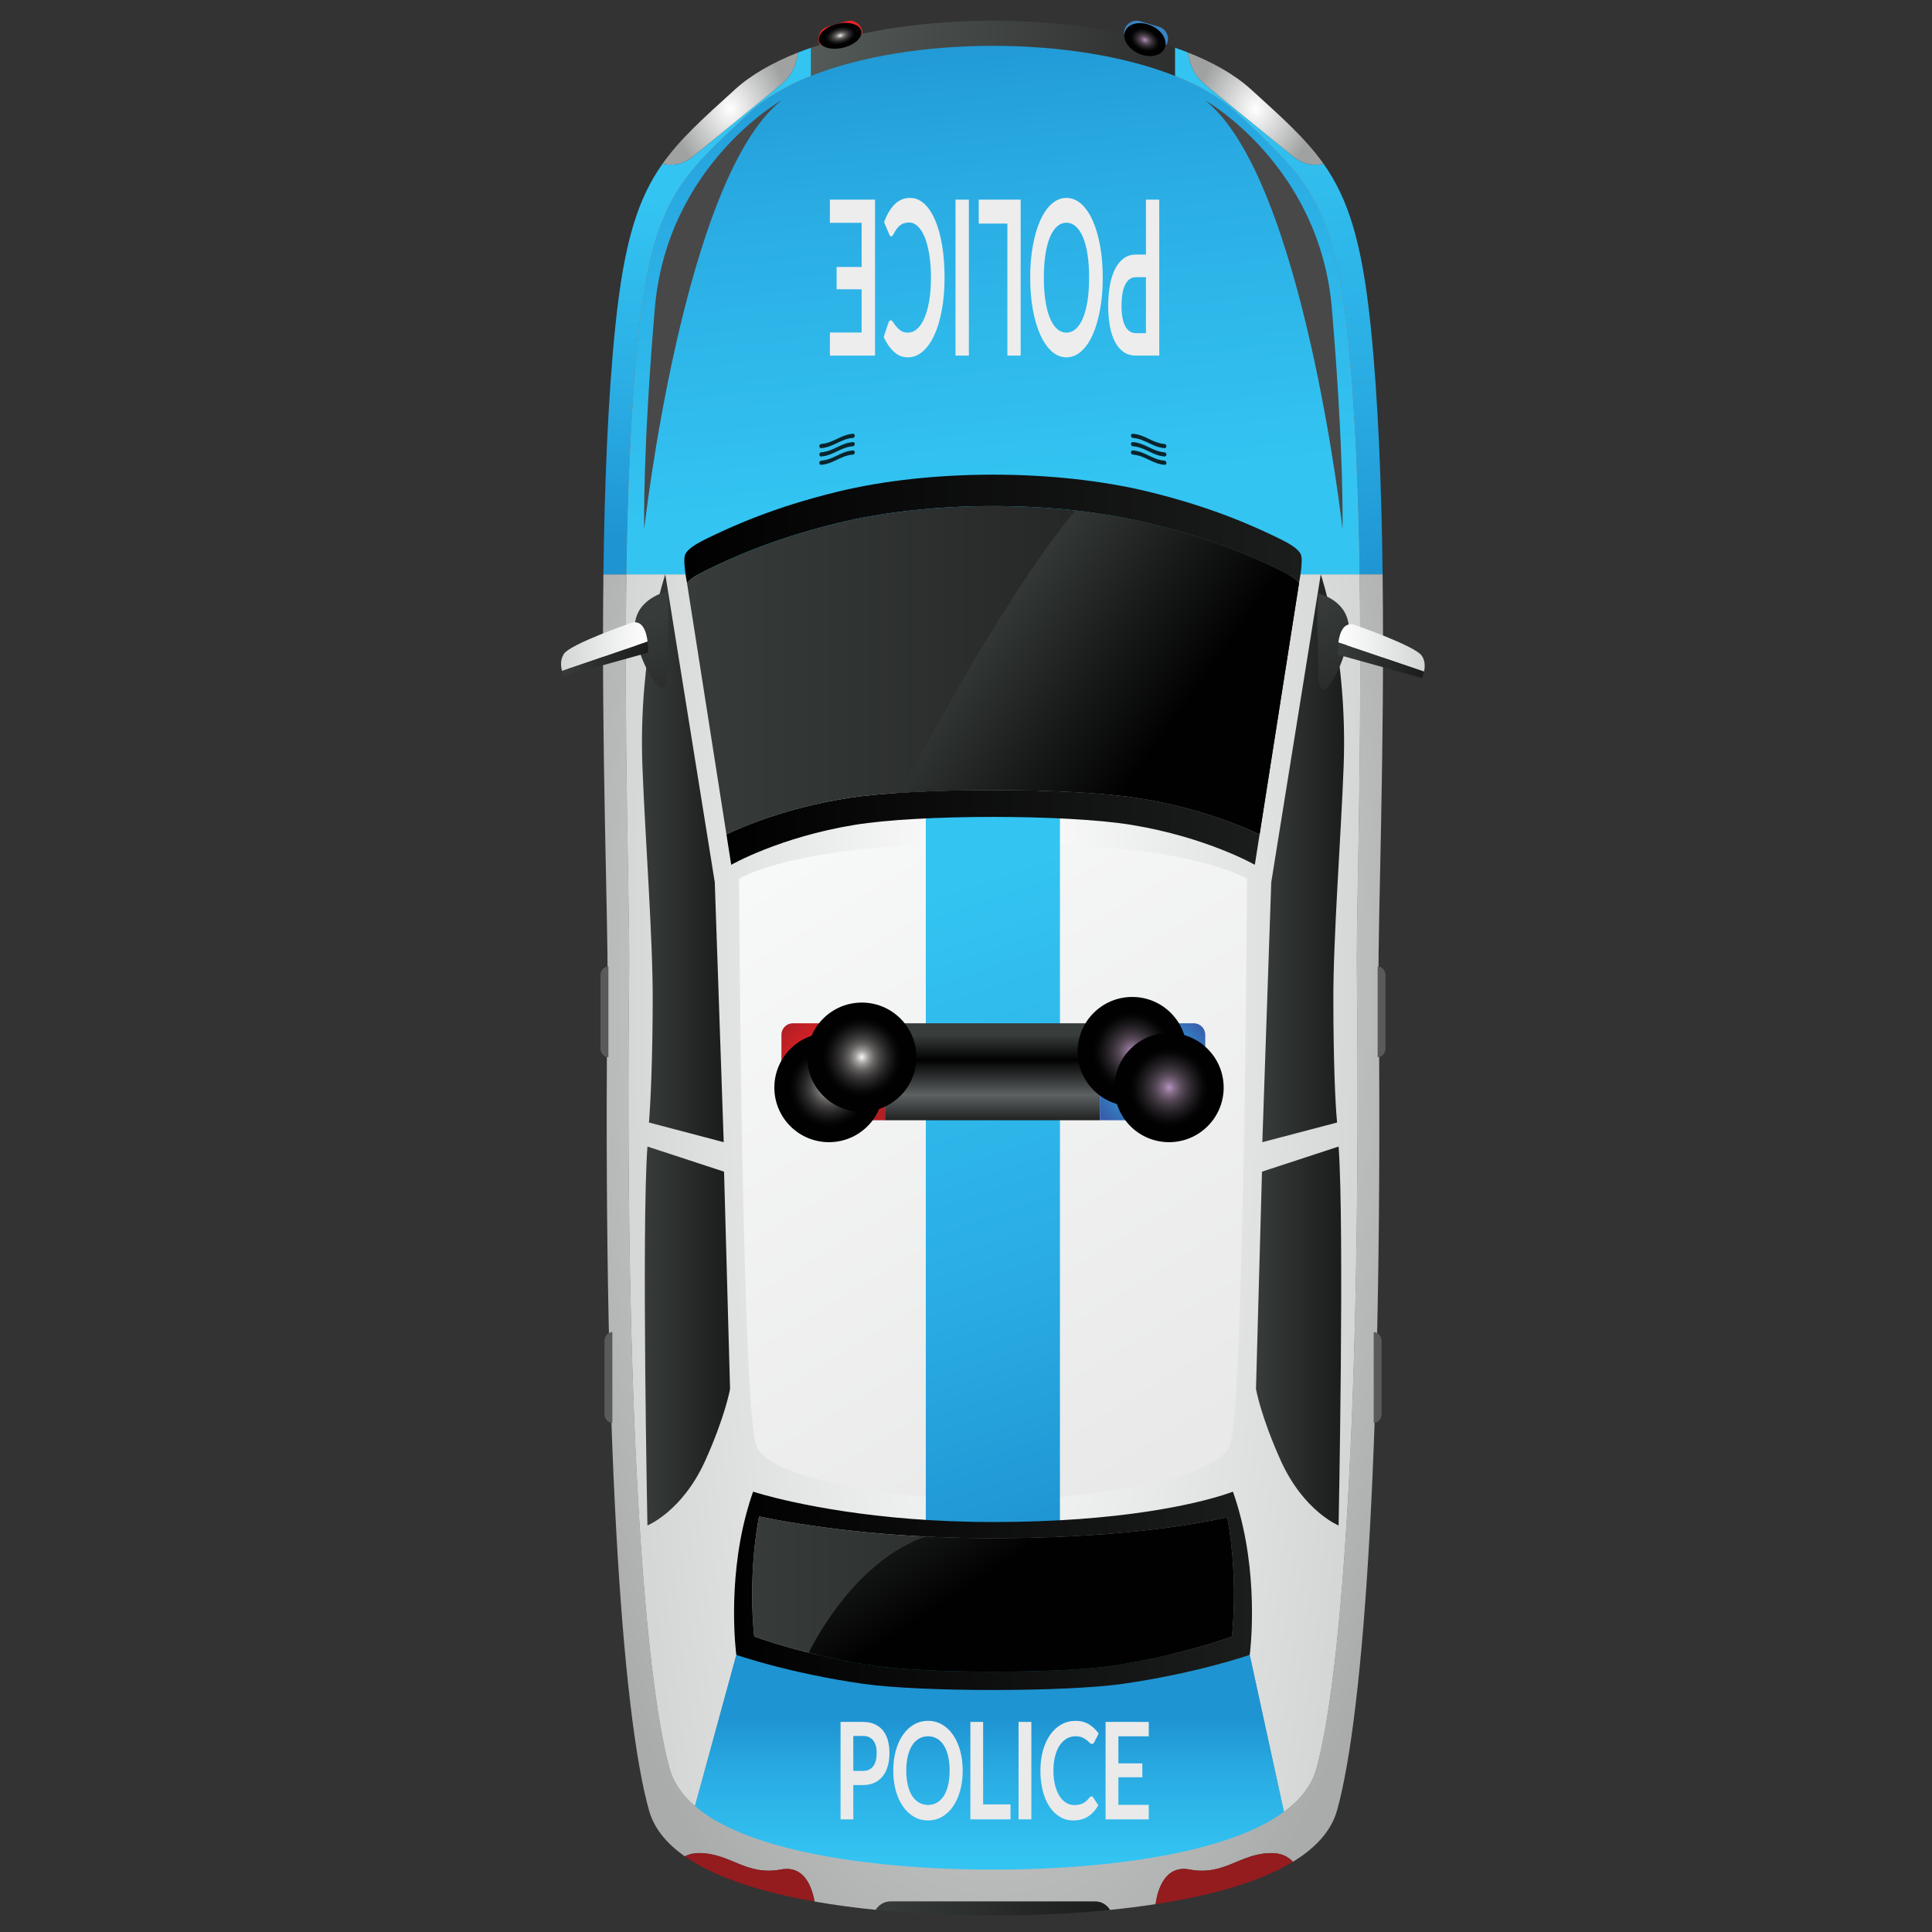 <?xml version="1.0" encoding="utf-8"?>
<!-- Generator: Adobe Illustrator 16.0.0, SVG Export Plug-In . SVG Version: 6.00 Build 0)  -->
<!DOCTYPE svg PUBLIC "-//W3C//DTD SVG 1.1//EN" "http://www.w3.org/Graphics/SVG/1.1/DTD/svg11.dtd">
<svg version="1.1" id="Layer_1" xmlns="http://www.w3.org/2000/svg" xmlns:xlink="http://www.w3.org/1999/xlink" x="0px" y="0px"
	 width="1280px" height="1280px" viewBox="0 0 1280 1280" enable-background="new 0 0 1280 1280" xml:space="preserve">
<rect x="0" y="0" width="1280" height="1280" fill="#333333" stroke="none"/>
<g>
	<path fill="#EC2227" d="M571.044,19.726c1.285,4.399-1.234,9.002-5.648,10.287l-12.551,3.645c-4.403,1.28-8.992-1.254-10.276-5.653
		l0,0c-1.285-4.405,1.252-9.009,5.648-10.289l12.56-3.649C565.172,12.787,569.77,15.326,571.044,19.726L571.044,19.726z"/>
	<path fill="#3984C6" d="M745.001,19.726c-1.274,4.399,1.244,9.002,5.649,10.287l12.549,3.645c4.406,1.28,9.015-1.254,10.289-5.653
		l0,0c1.283-4.405-1.255-9.009-5.649-10.289l-12.551-3.649C750.885,12.787,746.286,15.326,745.001,19.726L745.001,19.726z"/>
	<linearGradient id="SVGID_1_" gradientUnits="userSpaceOnUse" x1="537.288" y1="53.147" x2="778.514" y2="53.147">
		<stop  offset="0" style="stop-color:#535A57"/>
		<stop  offset="1" style="stop-color:#2D2E2E"/>
	</linearGradient>
	<path fill="url(#SVGID_1_)" d="M778.514,92.557V31.648c-68.809-23.882-172.417-23.882-241.226,0v60.909H778.514z"/>
	<linearGradient id="SVGID_2_" gradientUnits="userSpaceOnUse" x1="874.342" y1="395.035" x2="835.258" y2="64.781">
		<stop  offset="0" style="stop-color:#1E94D2"/>
		<stop  offset="0.406" style="stop-color:#2AACE3"/>
		<stop  offset="1" style="stop-color:#33C4F2"/>
	</linearGradient>
	<path fill="url(#SVGID_2_)" d="M893.06,224.625c4.671,46.215,6.842,101.078,7.678,155.884h15.284
		c-0.703-57.937-2.897-116.101-7.962-164.953c-5.74-55.394-14.896-84.018-31.19-107.039c-6.759,1.63-14.048,0.163-20.145-4.822
		l-58.81-48.077c-6.199-5.058-9.889-12.715-10.836-20.826c-2.775-1.096-5.648-2.136-8.565-3.145v18.678
		c16.13,6.419,29.903,14.356,40.12,23.878C864.932,117.327,883.752,132.703,893.06,224.625z"/>
	
		<radialGradient id="SVGID_3_" cx="657.902" cy="-3434.406" r="315.894" gradientTransform="matrix(1 0 0 2.326 0 8639.441)" gradientUnits="userSpaceOnUse">
		<stop  offset="0" style="stop-color:#F7F8F8"/>
		<stop  offset="1" style="stop-color:#A9ACAB"/>
	</radialGradient>
	<path fill="url(#SVGID_3_)" d="M916.021,380.51h-15.284c1.703,112.451-2.223,224.654-1.845,261.357
		c3.181,291.199-9.869,468.479-26.753,529.837c-3.13,11.377-10.828,20.798-21.482,28.639l-22.675-103.964H487.828l-27.405,100.161
		c-8.178-7.045-14.121-15.232-16.761-24.836c-16.885-61.357-29.935-238.638-26.764-529.837
		c0.398-36.704-3.538-148.906-1.834-261.357H399.78c-1.407,115.81,3.131,230.719,2.713,268.53
		c-3.364,302.521,9.552,486.693,27.517,550.456c3.405,12.112,11.908,22.104,23.674,30.361c2.519-1.304,5.578-2.131,9.339-2.131
		c20.961,0,31.167,15.266,54.362,10.88c15.303-2.874,20.482,11.234,22.256,21.207c13.745,2.416,27.539,4.199,40.61,5.515
		c2.151-3.333,5.618-5.515,9.574-5.515h135.967c3.965,0,7.442,2.193,9.584,5.546c9.777-0.988,19.952-2.243,30.199-3.803
		c1.479-9.951,6.342-26.009,22.563-22.95c23.184,4.386,33.39-10.88,54.373-10.88c6.536,0,11.001,2.428,14.06,5.763
		c14.671-8.912,25.307-20.056,29.23-33.993c17.965-63.763,30.883-247.936,27.507-550.456
		C912.891,611.229,917.438,496.319,916.021,380.51z"/>
	<linearGradient id="SVGID_4_" gradientUnits="userSpaceOnUse" x1="471.865" y1="135.295" x2="458.186" y2="360.025">
		<stop  offset="0" style="stop-color:#33C4F2"/>
		<stop  offset="0.594" style="stop-color:#2AACE3"/>
		<stop  offset="1" style="stop-color:#1E94D2"/>
	</linearGradient>
	<path fill="url(#SVGID_4_)" d="M422.741,224.625c9.298-91.922,28.14-107.298,74.427-150.421c10.216-9.517,24-17.459,40.12-23.878
		V31.648c-2.906,1.015-5.782,2.049-8.564,3.145c-0.938,8.111-4.639,15.768-10.828,20.826l-58.807,48.077
		c-6.108,4.985-13.408,6.453-20.148,4.822c-16.282,23.021-25.458,51.645-31.198,107.039c-5.056,48.852-7.249,107.017-7.963,164.953
		h15.284C415.889,325.704,418.061,270.841,422.741,224.625z"/>
	
		<radialGradient id="SVGID_5_" cx="657.901" cy="-3434.408" r="315.897" gradientTransform="matrix(1 0 0 2.326 0 8639.441)" gradientUnits="userSpaceOnUse">
		<stop  offset="0" style="stop-color:#F7F8F8"/>
		<stop  offset="1" style="stop-color:#A9ACAB"/>
	</radialGradient>
	<path fill="url(#SVGID_5_)" d="M416.898,641.867c-3.171,291.199,9.879,468.479,26.764,529.837
		c2.64,9.604,8.583,17.791,16.761,24.836l27.405-100.161h340.154l22.675,103.964c10.654-7.841,18.353-17.262,21.482-28.639
		c16.884-61.357,29.934-238.638,26.753-529.837c-0.378-36.704,3.548-148.906,1.845-261.357H415.064
		C413.361,492.961,417.296,605.164,416.898,641.867z"/>
	
		<radialGradient id="SVGID_6_" cx="657.901" cy="-5321.222" r="252.616" gradientTransform="matrix(1 0 0 4.287 0 23449.215)" gradientUnits="userSpaceOnUse">
		<stop  offset="0" style="stop-color:#FFFFFF"/>
		<stop  offset="1" style="stop-color:#D3D6D5"/>
	</radialGradient>
	<path fill="url(#SVGID_6_)" d="M416.898,641.867c-3.171,291.199,9.879,468.479,26.764,529.837
		c2.64,9.604,8.583,17.791,16.761,24.836l27.405-100.161h340.154l22.675,103.964c10.654-7.841,18.353-17.262,21.482-28.639
		c16.884-61.357,29.934-238.638,26.753-529.837c-0.378-36.704,3.548-148.906,1.845-261.357H415.064
		C413.361,492.961,417.296,605.164,416.898,641.867z"/>
	
		<radialGradient id="SVGID_7_" cx="657.9" cy="-3434.405" r="315.905" gradientTransform="matrix(1 0 0 2.326 0 8639.441)" gradientUnits="userSpaceOnUse">
		<stop  offset="0" style="stop-color:#F7F8F8"/>
		<stop  offset="1" style="stop-color:#A9ACAB"/>
	</radialGradient>
	<path fill="url(#SVGID_7_)" d="M422.741,224.625c-4.68,46.215-6.852,101.078-7.677,155.884h485.673
		c-0.836-54.806-3.007-109.669-7.678-155.884c-9.308-91.922-28.128-107.298-74.426-150.421c-10.217-9.522-23.99-17.459-40.12-23.878
		v42.231H537.288V50.326c-16.12,6.419-29.904,14.361-40.12,23.878C450.881,117.327,432.039,132.703,422.741,224.625z"/>
	<linearGradient id="SVGID_8_" gradientUnits="userSpaceOnUse" x1="656.007" y1="323.496" x2="625.836" y2="-4.366">
		<stop  offset="0" style="stop-color:#33C4F2"/>
		<stop  offset="0.594" style="stop-color:#2AACE3"/>
		<stop  offset="1" style="stop-color:#1E94D2"/>
	</linearGradient>
	<path fill="url(#SVGID_8_)" d="M893.06,224.625c-9.308-91.922-28.128-107.298-74.426-150.421
		c-10.217-9.522-23.99-17.459-40.12-23.878c-66.821-26.62-174.416-26.62-241.226,0c-16.12,6.419-29.904,14.361-40.12,23.878
		c-46.287,43.123-65.129,58.499-74.427,150.421c-4.68,46.215-6.852,101.078-7.677,155.884h485.673
		C899.901,325.704,897.73,270.841,893.06,224.625z"/>
	<linearGradient id="SVGID_9_" gradientUnits="userSpaceOnUse" x1="453.393" y1="350.379" x2="862.41" y2="350.379">
		<stop  offset="0" style="stop-color:#010101"/>
		<stop  offset="1" style="stop-color:#1B1C1C"/>
	</linearGradient>
	<path fill="url(#SVGID_9_)" d="M468.712,377.384c15.835-7.666,43.332-20.396,86.376-30.861c61.775-15.004,143.85-15.004,205.625,0
		c43.054,10.465,70.563,23.195,86.386,30.861c6.924,3.35,11.298,6.124,13.551,8.9l0.091-0.615c0,0,2.917-14.549,1.04-18.459
		c-1.632-3.392-6.342-6.578-14.682-10.614c-15.823-7.671-43.332-20.407-86.386-30.866c-61.774-15.009-143.849-15.009-205.625,0
		c-43.045,10.459-70.542,23.195-86.376,30.866c-8.34,4.036-13.06,7.222-14.691,10.614c-1.876,3.91,1.05,18.459,1.05,18.459
		l0.092,0.615C457.405,383.497,461.79,380.734,468.712,377.384z"/>
	<linearGradient id="SVGID_10_" gradientUnits="userSpaceOnUse" x1="455.162" y1="444.045" x2="860.649" y2="444.045">
		<stop  offset="0" style="stop-color:#373C3A"/>
		<stop  offset="1" style="stop-color:#1B1C1C"/>
	</linearGradient>
	<path fill="url(#SVGID_10_)" d="M561.96,528.711c44.923-7.049,146.958-7.049,191.882,0c40.74,6.399,69.899,18.945,80.676,24.108
		l26.132-166.535c-2.253-2.776-6.627-5.55-13.551-8.9c-15.823-7.666-43.332-20.396-86.386-30.861
		c-61.774-15.004-143.849-15.004-205.625,0c-43.045,10.465-70.542,23.195-86.376,30.861c-6.922,3.35-11.307,6.112-13.55,8.9
		l26.122,166.535C492.071,547.656,521.229,535.11,561.96,528.711z"/>
	<linearGradient id="SVGID_11_" gradientUnits="userSpaceOnUse" x1="655.54" y1="1231.974" x2="655.54" y2="1138.246">
		<stop  offset="0" style="stop-color:#33C4F2"/>
		<stop  offset="0.594" style="stop-color:#2AACE3"/>
		<stop  offset="1" style="stop-color:#1E94D2"/>
	</linearGradient>
	<path fill="url(#SVGID_11_)" d="M487.828,1096.379l-27.405,100.161c52.059,44.88,197.466,42.035,197.478,42.035
		c0.02,0,137.159,2.703,192.756-38.232l-22.675-103.964H487.828z"/>
	<linearGradient id="SVGID_12_" gradientUnits="userSpaceOnUse" x1="498.332" y1="1056.098" x2="817.48" y2="1056.098">
		<stop  offset="0" style="stop-color:#373C3A"/>
		<stop  offset="1" style="stop-color:#1B1C1C"/>
	</linearGradient>
	<path fill="url(#SVGID_12_)" d="M502.856,1004.68c-7.81,42.395-3.14,79.546-3.14,79.546s32.228,12.122,78.24,19.199
		c35.399,5.453,124.489,5.453,159.888,0c46.033-7.077,78.241-19.199,78.241-19.199s4.638-36.786-3.01-78.884
		c-27.14,5.893-77.884,13.794-155.164,13.794C585.931,1019.136,531.915,1010.645,502.856,1004.68z"/>
	<g>
		<linearGradient id="SVGID_13_" gradientUnits="userSpaceOnUse" x1="425.321" y1="568.618" x2="479.478" y2="568.618">
			<stop  offset="0" style="stop-color:#373C3A"/>
			<stop  offset="1" style="stop-color:#1B1C1C"/>
		</linearGradient>
		<path fill="url(#SVGID_13_)" d="M429.96,743.695l49.519,13.03l-5.923-172.192L440.776,380.51c0,0-17.994,52.329-15.15,127.337
			c1.804,47.43,6.892,112.737,6.811,154.835C432.345,702.667,431.039,729.769,429.96,743.695z"/>
		<linearGradient id="SVGID_14_" gradientUnits="userSpaceOnUse" x1="836.323" y1="568.618" x2="890.488" y2="568.618">
			<stop  offset="0" style="stop-color:#373C3A"/>
			<stop  offset="1" style="stop-color:#1B1C1C"/>
		</linearGradient>
		<path fill="url(#SVGID_14_)" d="M885.854,743.695l-49.53,13.03l5.913-172.192l32.809-204.024c0,0,17.975,52.329,15.141,127.337
			c-1.805,47.43-6.893,112.737-6.812,154.835C883.457,702.667,884.538,730.135,885.854,743.695z"/>
	</g>
	<g>
		<linearGradient id="SVGID_15_" gradientUnits="userSpaceOnUse" x1="427.204" y1="885.148" x2="483.679" y2="885.148">
			<stop  offset="0" style="stop-color:#373C3A"/>
			<stop  offset="1" style="stop-color:#1B1C1C"/>
		</linearGradient>
		<path fill="url(#SVGID_15_)" d="M428.939,759.62l50.764,16.64l3.976,143.981c0,0-3.099,17.882-16.404,47.389
			c-15.141,33.644-38.336,43.045-38.336,43.045S425.034,813.535,428.939,759.62z"/>
		<linearGradient id="SVGID_16_" gradientUnits="userSpaceOnUse" x1="832.122" y1="885.148" x2="888.598" y2="885.148">
			<stop  offset="0" style="stop-color:#373C3A"/>
			<stop  offset="1" style="stop-color:#1B1C1C"/>
		</linearGradient>
		<path fill="url(#SVGID_16_)" d="M886.861,759.62l-50.763,16.64l-3.977,143.981c0,0,3.1,17.882,16.395,47.389
			c15.161,33.644,38.345,43.045,38.345,43.045S890.768,813.535,886.861,759.62z"/>
	</g>
	<g>
		
			<radialGradient id="SVGID_17_" cx="483.832" cy="141.288" r="38.895" gradientTransform="matrix(1 0 0 1.17 0 -93.291)" gradientUnits="userSpaceOnUse">
			<stop  offset="0" style="stop-color:#FFFFFF"/>
			<stop  offset="1" style="stop-color:#A0A2A1"/>
		</radialGradient>
		<path fill="url(#SVGID_17_)" d="M459.088,103.696l58.807-48.077c6.189-5.058,9.891-12.715,10.828-20.826
			c-16.772,6.613-31.118,14.763-41.792,24.485c-20.696,18.816-36.203,32.56-47.991,49.24
			C445.681,110.148,452.98,108.681,459.088,103.696z"/>
		
			<radialGradient id="SVGID_18_" cx="831.975" cy="141.288" r="38.897" gradientTransform="matrix(1 0 0 1.17 0 -93.291)" gradientUnits="userSpaceOnUse">
			<stop  offset="0" style="stop-color:#FFFFFF"/>
			<stop  offset="1" style="stop-color:#A0A2A1"/>
		</radialGradient>
		<path fill="url(#SVGID_18_)" d="M797.915,55.619l58.81,48.077c6.097,4.985,13.386,6.453,20.145,4.822
			c-11.784-16.68-27.303-30.424-47.979-49.24c-10.695-9.722-25.031-17.872-41.812-24.485
			C788.026,42.904,791.716,50.561,797.915,55.619z"/>
	</g>
	<path fill="#941B1E" d="M517.386,1238.606c-23.195,4.386-33.401-10.88-54.362-10.88c-3.762,0-6.821,0.827-9.339,2.131
		c21.318,14.969,53.445,24.235,85.958,29.956C537.868,1249.841,532.688,1235.732,517.386,1238.606z"/>
	<path fill="#941B1E" d="M788.139,1238.606c-16.221-3.059-21.084,12.999-22.563,22.95c33.299-5.108,67.371-13.683,90.995-28.067
		c-3.059-3.335-7.523-5.763-14.06-5.763C821.528,1227.727,811.322,1242.992,788.139,1238.606z"/>
	<linearGradient id="SVGID_19_" gradientUnits="userSpaceOnUse" x1="653.141" y1="401.712" x2="772.165" y2="486.345">
		<stop  offset="0" style="stop-color:#373C3A"/>
		<stop  offset="1" style="stop-color:#010101"/>
	</linearGradient>
	<path fill="url(#SVGID_19_)" d="M847.099,377.384c-15.823-7.666-43.332-20.396-86.386-30.861
		c-15.079-3.661-31.382-6.414-48.276-8.294c-43.392,52.211-94.789,146.887-115.791,186.991
		c50.467-3.241,121.684-2.084,157.196,3.491c40.74,6.399,69.899,18.945,80.676,24.108l26.132-166.535
		C858.396,383.508,854.022,380.734,847.099,377.384z"/>
	<linearGradient id="SVGID_20_" gradientUnits="userSpaceOnUse" x1="535.699" y1="560.175" x2="1009.615" y2="1338.052">
		<stop  offset="0" style="stop-color:#F7F8F8"/>
		<stop  offset="1" style="stop-color:#DCDBDB"/>
	</linearGradient>
	<path fill="url(#SVGID_20_)" d="M657.901,559.716c-125.946-3.191-168.217,22.375-168.217,22.375s1.53,340.881,11.145,374.751
		c6.524,22.96,85.866,33.125,136.272,37.296H678.7c50.416-4.171,129.757-14.336,136.263-37.296
		c9.624-33.87,11.155-374.751,11.155-374.751S783.847,556.524,657.901,559.716z"/>
	<path fill="#484848" d="M517.723,66.517c0,0-75.815,42.775-83.89,137.834c-8.237,97.112-7.023,146.031-7.023,146.031
		S452.787,118.066,517.723,66.517z"/>
	<linearGradient id="SVGID_21_" gradientUnits="userSpaceOnUse" x1="597.434" y1="598.338" x2="738.813" y2="1009.848">
		<stop  offset="0" style="stop-color:#33C4F2"/>
		<stop  offset="0.594" style="stop-color:#2AACE3"/>
		<stop  offset="1" style="stop-color:#1E94D2"/>
	</linearGradient>
	<rect x="613.377" y="530.844" fill="url(#SVGID_21_)" width="88.864" height="486.458"/>
	<path fill="#484848" d="M798.497,66.517c0,0,75.834,42.775,83.898,137.834c8.238,97.112,7.036,146.031,7.036,146.031
		S863.441,118.066,798.497,66.517z"/>
	<g>
		<linearGradient id="SVGID_22_" gradientUnits="userSpaceOnUse" x1="867.648" y1="401.324" x2="916.164" y2="495.26">
			<stop  offset="0" style="stop-color:#373C3A"/>
			<stop  offset="1" style="stop-color:#1B1C1C"/>
		</linearGradient>
		<path fill="url(#SVGID_22_)" d="M873.606,393.218c0,0,19.658,4.349,20.106,23.154c0.449,18.811-19.668,56.962-20.106,32.824
			C873.159,425.058,871.813,400.457,873.606,393.218z"/>
		<linearGradient id="SVGID_23_" gradientUnits="userSpaceOnUse" x1="886.225" y1="429.268" x2="943.915" y2="429.268">
			<stop  offset="0" style="stop-color:#FFFFFF"/>
			<stop  offset="1" style="stop-color:#D3D6D5"/>
		</linearGradient>
		<path fill="url(#SVGID_23_)" d="M941.99,434.464c-4.324-6.515-43.923-20.264-43.923-20.264
			c-7.789-2.871-10.472,4.878-11.379,11.443l56.759,19.306C944.121,441.993,944.345,437.997,941.99,434.464z"/>
		<linearGradient id="SVGID_24_" gradientUnits="userSpaceOnUse" x1="886.233" y1="437.42" x2="943.918" y2="437.42">
			<stop  offset="0" style="stop-color:#373C3A"/>
			<stop  offset="1" style="stop-color:#1B1C1C"/>
		</linearGradient>
		<path fill="url(#SVGID_24_)" d="M886.688,425.644c-0.591,4.278-0.438,8.051-0.438,8.051l55.739,15.501
			c0,0,0.885-1.764,1.457-4.247L886.688,425.644z"/>
	</g>
	<g>
		<linearGradient id="SVGID_25_" gradientUnits="userSpaceOnUse" x1="431.364" y1="409.155" x2="473.685" y2="502.053">
			<stop  offset="0" style="stop-color:#373C3A"/>
			<stop  offset="1" style="stop-color:#1B1C1C"/>
		</linearGradient>
		<path fill="url(#SVGID_25_)" d="M441.97,391.922c0,0-20.932,4.345-21.411,23.155c-0.47,18.805,20.93,56.957,21.411,32.819
			C442.438,423.754,443.867,399.156,441.97,391.922z"/>
		<linearGradient id="SVGID_26_" gradientUnits="userSpaceOnUse" x1="371.714" y1="428.4" x2="429.402" y2="428.4">
			<stop  offset="0" style="stop-color:#D3D6D5"/>
			<stop  offset="1" style="stop-color:#FFFFFF"/>
		</linearGradient>
		<path fill="url(#SVGID_26_)" d="M417.551,412.904c0,0-39.59,13.751-43.923,20.254c-2.579,3.89-2.07,8.36-1.244,11.353
			l56.656-19.422C428.236,418.384,425.636,409.923,417.551,412.904z"/>
		<linearGradient id="SVGID_27_" gradientUnits="userSpaceOnUse" x1="371.71" y1="436.493" x2="429.397" y2="436.493">
			<stop  offset="0" style="stop-color:#373C3A"/>
			<stop  offset="1" style="stop-color:#1B1C1C"/>
		</linearGradient>
		<path fill="url(#SVGID_27_)" d="M372.385,444.512c0.551,2.018,1.244,3.385,1.244,3.385l55.75-15.502c0,0,0.142-3.344-0.337-7.305
			L372.385,444.512z"/>
	</g>
	<path fill="#5A5A5A" d="M403.084,640.308c-2.906,0-5.241,2.615-5.241,5.835v48.42c0,3.231,2.335,5.841,5.241,5.841V640.308z"/>
	<path fill="#5A5A5A" d="M405.704,882.559c-2.896,0-5.241,2.621-5.241,5.852v48.398c0,3.231,2.345,5.852,5.241,5.852V882.559z"/>
	<linearGradient id="SVGID_28_" gradientUnits="userSpaceOnUse" x1="486.332" y1="1053.962" x2="829.479" y2="1053.962">
		<stop  offset="0" style="stop-color:#010101"/>
		<stop  offset="1" style="stop-color:#1B1C1C"/>
	</linearGradient>
	<path fill="url(#SVGID_28_)" d="M821.499,1003.396c-1.326-5.036-2.865-10.115-4.661-15.142c0,0-2.272,0.93-6.922,2.377
		c-17.037,5.322-65.974,17.761-152.004,17.761c-78.822,0-133.38-12.938-151.935-18.066c-4.598-1.266-7.016-2.071-7.016-2.071
		c-1.733,4.865-3.221,9.768-4.527,14.632c-12.794,47.838-6.607,93.493-6.607,93.493s34.635,12.134,84.124,19.208
		c38.06,5.444,133.838,5.444,171.906,0c49.478-7.074,84.124-19.208,84.124-19.208S834.131,1051.028,821.499,1003.396z
		 M816.086,1084.226c0,0-32.208,12.122-78.241,19.199c-35.398,5.453-124.489,5.453-159.888,0
		c-46.013-7.077-78.24-19.199-78.24-19.199s-4.67-37.151,3.14-79.546c29.059,5.965,83.074,14.456,155.056,14.456
		c77.28,0,128.024-7.901,155.164-13.794C820.724,1047.439,816.086,1084.226,816.086,1084.226z"/>
	<path fill="#5A5A5A" d="M912.727,640.308c2.887,0,5.232,2.615,5.232,5.835v48.42c0,3.231-2.346,5.841-5.232,5.841V640.308z"/>
	<linearGradient id="SVGID_29_" gradientUnits="userSpaceOnUse" x1="481.284" y1="548.192" x2="834.518" y2="548.192">
		<stop  offset="0" style="stop-color:#010101"/>
		<stop  offset="1" style="stop-color:#1B1C1C"/>
	</linearGradient>
	<path fill="url(#SVGID_29_)" d="M561.96,528.711c-40.731,6.399-69.889,18.945-80.676,24.108l3.16,20.141
		c0,0,31.84-18.269,81.645-26.442c42.995-7.055,140.639-7.055,183.622,0c49.796,8.173,81.646,26.442,81.646,26.442l3.16-20.141
		c-10.776-5.163-39.936-17.709-80.676-24.108C708.918,521.662,606.883,521.662,561.96,528.711z"/>
	<path fill="#5A5A5A" d="M910.117,882.559c2.886,0,5.229,2.621,5.229,5.852v48.398c0,3.231-2.344,5.852-5.229,5.852V882.559z"/>
	<g>
		<g>
			<g>
				<path fill="#09252D" d="M544.058,296.916c8.412-0.744,12.621-6.057,21.033-6.8c0.683-0.061,1.223-0.667,1.223-1.433
					c0-0.758-0.54-1.392-1.223-1.326c-8.412,0.74-12.622,6.051-21.033,6.797c-0.683,0.061-1.233,0.672-1.233,1.431
					C542.824,296.351,543.375,296.977,544.058,296.916z"/>
				<path fill="#09252D" d="M565.08,292.878c-8.401,0.745-12.611,6.058-21.013,6.797c-0.692,0.066-1.243,0.672-1.243,1.438
					c0,0.77,0.55,1.385,1.233,1.324c8.412-0.744,12.621-6.051,21.022-6.795c0.693-0.061,1.233-0.672,1.233-1.438
					C566.313,293.445,565.763,292.819,565.08,292.878z"/>
				<path fill="#09252D" d="M565.08,298.409c-8.401,0.744-12.611,6.051-21.022,6.801c-0.683,0.052-1.233,0.668-1.233,1.433
					c0,0.76,0.55,1.386,1.233,1.32c8.412-0.733,12.621-6.058,21.033-6.79c0.683-0.061,1.223-0.683,1.223-1.444
					C566.313,298.966,565.773,298.349,565.08,298.409z"/>
			</g>
		</g>
		<g>
			<g>
				<path fill="#09252D" d="M771.56,296.916c-8.411-0.744-12.61-6.057-21.021-6.8c-0.694-0.061-1.234-0.667-1.234-1.433
					c0-0.758,0.54-1.392,1.234-1.326c8.411,0.74,12.61,6.051,21.021,6.797c0.684,0.061,1.234,0.672,1.234,1.431
					C772.794,296.351,772.243,296.977,771.56,296.916z"/>
				<path fill="#09252D" d="M750.538,292.878c8.411,0.745,12.61,6.058,21.013,6.797c0.692,0.066,1.243,0.672,1.243,1.438
					c0,0.77-0.551,1.385-1.234,1.324c-8.411-0.744-12.61-6.051-21.021-6.795c-0.694-0.061-1.234-0.672-1.234-1.438
					C749.304,293.445,749.854,292.819,750.538,292.878z"/>
				<path fill="#09252D" d="M750.538,298.409c8.411,0.744,12.61,6.051,21.021,6.801c0.684,0.052,1.245,0.668,1.245,1.433
					c0,0.76-0.562,1.386-1.245,1.32c-8.411-0.733-12.61-6.058-21.021-6.79c-0.694-0.061-1.234-0.683-1.234-1.444
					C749.304,298.966,749.844,298.349,750.538,298.409z"/>
			</g>
		</g>
	</g>
	<linearGradient id="SVGID_30_" gradientUnits="userSpaceOnUse" x1="580.251" y1="1264.406" x2="735.377" y2="1264.406">
		<stop  offset="0" style="stop-color:#373C3A"/>
		<stop  offset="1" style="stop-color:#1B1C1C"/>
	</linearGradient>
	<path fill="url(#SVGID_30_)" d="M725.793,1259.813H589.826c-3.956,0-7.423,2.182-9.574,5.515c42.657,4.304,77.65,3.632,77.65,3.632
		c0.02,0,34.899,0.681,77.476-3.601C733.235,1262.007,729.758,1259.813,725.793,1259.813z"/>
	<linearGradient id="SVGID_31_" gradientUnits="userSpaceOnUse" x1="587.578" y1="916.959" x2="665.341" y2="1036.204">
		<stop  offset="0" style="stop-color:#373C3A"/>
		<stop  offset="1" style="stop-color:#010101"/>
	</linearGradient>
	<path fill="url(#SVGID_31_)" d="M813.076,1005.342c-27.14,5.893-77.884,13.794-155.164,13.794c-15.804,0-30.679-0.427-44.678-1.141
		c-44.33,15.569-71.206,64.426-77.456,76.937c11.888,2.956,26.162,6.034,42.179,8.493c35.399,5.453,124.489,5.453,159.888,0
		c46.033-7.077,78.241-19.199,78.241-19.199S820.724,1047.439,813.076,1005.342z"/>
	<radialGradient id="SVGID_32_" cx="552.02" cy="710.075" r="42.316" gradientUnits="userSpaceOnUse">
		<stop  offset="0" style="stop-color:#F37F5F"/>
		<stop  offset="0.393" style="stop-color:#EB2227"/>
		<stop  offset="1" style="stop-color:#B21F24"/>
	</radialGradient>
	<path fill="url(#SVGID_32_)" d="M525.296,677.954c-4.189,0-7.574,3.385-7.574,7.564v49.103c0,4.19,3.384,7.575,7.574,7.575h61.021
		v-64.242H525.296z"/>
	<linearGradient id="SVGID_33_" gradientUnits="userSpaceOnUse" x1="657.483" y1="674.675" x2="657.483" y2="743.828">
		<stop  offset="0" style="stop-color:#373C3A"/>
		<stop  offset="0.159" style="stop-color:#383E3B"/>
		<stop  offset="0.399" style="stop-color:#010101"/>
		<stop  offset="0.736" style="stop-color:#5D6262"/>
		<stop  offset="1" style="stop-color:#1B1C1C"/>
	</linearGradient>
	<rect x="586.317" y="677.954" fill="url(#SVGID_33_)" width="142.331" height="64.242"/>
	<radialGradient id="SVGID_34_" cx="763.572" cy="710.075" r="43.639" gradientUnits="userSpaceOnUse">
		<stop  offset="0" style="stop-color:#33C4F2"/>
		<stop  offset="0.349" style="stop-color:#2AACE3"/>
		<stop  offset="1" style="stop-color:#385FAC"/>
	</radialGradient>
	<path fill="url(#SVGID_34_)" d="M790.933,677.954h-62.284v64.242h62.284c4.18,0,7.564-3.385,7.564-7.575v-49.103
		C798.497,681.339,795.112,677.954,790.933,677.954z"/>
	
		<radialGradient id="SVGID_35_" cx="656.182" cy="77.174" r="13.197" gradientTransform="matrix(1.288 0.561 -0.399 0.917 -55.805 -412.455)" gradientUnits="userSpaceOnUse">
		<stop  offset="0" style="stop-color:#B894C5"/>
		<stop  offset="0.009" style="stop-color:#B08EBA"/>
		<stop  offset="0.094" style="stop-color:#7E6882"/>
		<stop  offset="0.179" style="stop-color:#584A59"/>
		<stop  offset="0.262" style="stop-color:#3C343C"/>
		<stop  offset="0.342" style="stop-color:#262227"/>
		<stop  offset="0.42" style="stop-color:#151315"/>
		<stop  offset="0.493" style="stop-color:#060607"/>
		<stop  offset="0.558" style="stop-color:#010101"/>
	</radialGradient>
	<path fill="url(#SVGID_35_)" d="M771.62,31.919c-2.231,5.138-9.888,6.754-17.106,3.618c-7.229-3.145-11.268-9.858-9.023-14.997
		c2.233-5.139,9.9-6.754,17.13-3.615C769.838,20.067,773.866,26.78,771.62,31.919z"/>
	
		<radialGradient id="SVGID_36_" cx="723.125" cy="83.2" r="8.271" gradientTransform="matrix(2.198 -0.514 0.29 1.243 -1056.848 291.812)" gradientUnits="userSpaceOnUse">
		<stop  offset="0" style="stop-color:#FFFFFF"/>
		<stop  offset="0.009" style="stop-color:#EEEDED"/>
		<stop  offset="0.094" style="stop-color:#9E9B9B"/>
		<stop  offset="0.179" style="stop-color:#676464"/>
		<stop  offset="0.262" style="stop-color:#444141"/>
		<stop  offset="0.342" style="stop-color:#2A2929"/>
		<stop  offset="0.42" style="stop-color:#171616"/>
		<stop  offset="0.493" style="stop-color:#070707"/>
		<stop  offset="0.558" style="stop-color:#010101"/>
	</radialGradient>
	<path fill="url(#SVGID_36_)" d="M570.585,20.475c1.02,4.373-4.404,9.37-12.142,11.174c-7.718,1.811-14.804-0.265-15.813-4.633
		c-1.02-4.37,4.394-9.371,12.132-11.175C562.481,14.032,569.565,16.11,570.585,20.475z"/>
	<g>
		<path fill="#EDEDED" d="M759.212,168.641v-36.367h8.831v103.321h-15.436c-3.182,0-5.914-0.811-8.238-2.433
			c-2.324-1.621-4.222-3.884-5.73-6.784c-1.509-2.906-2.63-6.389-3.345-10.437c-0.732-4.047-1.102-8.476-1.102-13.29
			c0-5.001,0.39-9.583,1.164-13.754c0.753-4.169,1.917-7.752,3.446-10.75c1.529-3.004,3.424-5.339,5.73-7.005
			c2.304-1.667,4.973-2.502,8.074-2.502H759.212z M759.212,183.649h-6.604c-1.632,0-3.039,0.438-4.243,1.32
			c-1.202,0.882-2.201,2.145-2.976,3.788c-0.796,1.64-1.386,3.644-1.775,6c-0.387,2.361-0.591,4.99-0.591,7.896
			c0,2.764,0.204,5.267,0.591,7.504c0.39,2.238,0.979,4.145,1.775,5.714c0.774,1.576,1.773,2.773,2.976,3.609
			c1.204,0.833,2.611,1.25,4.243,1.25h6.604V183.649z"/>
		<path fill="#EDEDED" d="M682.523,183.934c0-7.576,0.57-14.589,1.733-21.044c1.161-6.452,2.792-12.041,4.894-16.755
			c2.1-4.716,4.628-8.397,7.564-11.038c2.958-2.644,6.22-3.964,9.809-3.964c3.588,0,6.872,1.32,9.828,3.964
			c2.956,2.641,5.485,6.322,7.606,11.038c2.1,4.714,3.73,10.303,4.893,16.755c1.162,6.455,1.755,13.469,1.755,21.044
			s-0.593,14.584-1.755,21.043c-1.162,6.454-2.793,12.036-4.893,16.757c-2.121,4.716-4.65,8.392-7.606,11.038
			c-2.956,2.645-6.24,3.965-9.828,3.965c-3.589,0-6.851-1.335-9.809-4.001c-2.937-2.667-5.465-6.346-7.564-11.042
			c-2.102-4.69-3.732-10.263-4.894-16.717C683.094,198.519,682.523,191.51,682.523,183.934z M691.576,183.934
			c0,5.668,0.348,10.75,1.041,15.253c0.673,4.501,1.671,8.323,2.956,11.469c1.283,3.145,2.854,5.546,4.711,7.218
			c1.833,1.669,3.936,2.5,6.239,2.5c2.323,0,4.404-0.831,6.261-2.5c1.854-1.672,3.445-4.073,4.751-7.218
			c1.283-3.146,2.304-6.968,2.996-11.469c0.694-4.503,1.04-9.585,1.04-15.253c0-5.67-0.346-10.755-1.04-15.256
			c-0.692-4.502-1.713-8.311-2.996-11.43c-1.306-3.12-2.897-5.516-4.751-7.184c-1.856-1.666-3.938-2.497-6.261-2.497
			c-2.304,0-4.406,0.831-6.239,2.497c-1.856,1.668-3.428,4.064-4.711,7.184c-1.285,3.119-2.283,6.927-2.956,11.43
			C691.924,173.179,691.576,178.264,691.576,183.934z"/>
		<path fill="#EDEDED" d="M667.414,148.138h-18.986v-15.864h27.793v103.321h-8.807V148.138z"/>
		<path fill="#EDEDED" d="M633.054,132.274h8.85v103.321h-8.85V132.274z"/>
		<path fill="#EDEDED" d="M590.457,156.642c-0.49,0-0.897-0.409-1.266-1.219l-3.465-8.218c1.917-5.189,4.283-9.165,7.097-11.927
			c2.813-2.764,6.178-4.145,10.113-4.145c3.527,0,6.688,1.309,9.502,3.93c2.813,2.615,5.2,6.259,7.198,10.929
			c1.978,4.67,3.508,10.243,4.567,16.721c1.06,6.48,1.591,13.551,1.591,21.223c0,7.764-0.591,14.871-1.773,21.33
			c-1.182,6.453-2.836,12.014-4.976,16.684c-2.142,4.665-4.711,8.3-7.688,10.895c-2.998,2.595-6.28,3.895-9.889,3.895
			c-3.528,0-6.607-1.228-9.239-3.681c-2.629-2.451-4.893-5.703-6.769-9.751l2.958-8.933c0.162-0.571,0.387-1.07,0.672-1.503
			c0.266-0.427,0.654-0.643,1.121-0.643c0.51,0,1.021,0.429,1.551,1.291c0.53,0.854,1.182,1.782,1.998,2.783
			c0.815,1,1.836,1.932,3.059,2.788c1.243,0.856,2.814,1.286,4.71,1.286c2.223,0,4.281-0.848,6.158-2.535
			c1.857-1.692,3.466-4.108,4.812-7.253c1.346-3.145,2.386-6.968,3.142-11.47c0.753-4.503,1.141-9.563,1.141-15.182
			c0-5.812-0.388-10.98-1.141-15.507c-0.755-4.526-1.775-8.334-3.059-11.43c-1.285-3.099-2.813-5.47-4.568-7.11
			c-1.733-1.643-3.61-2.468-5.628-2.468c-1.202,0-2.283,0.147-3.263,0.433c-0.978,0.286-1.877,0.735-2.69,1.355
			c-0.816,0.618-1.591,1.418-2.326,2.393c-0.733,0.978-1.467,2.18-2.182,3.609c-0.223,0.427-0.447,0.773-0.692,1.035
			C590.987,156.509,590.722,156.642,590.457,156.642z"/>
		<path fill="#EDEDED" d="M549.817,235.595v-15.293h21.024v-28.649h-16.559v-14.794h16.559v-29.221h-21.024v-15.363h29.915v103.321
			H549.817z"/>
	</g>
	<radialGradient id="SVGID_37_" cx="750.13" cy="696.688" r="47.059" gradientUnits="userSpaceOnUse">
		<stop  offset="0" style="stop-color:#B894C5"/>
		<stop  offset="0.009" style="stop-color:#B08EBA"/>
		<stop  offset="0.094" style="stop-color:#7E6882"/>
		<stop  offset="0.179" style="stop-color:#584A59"/>
		<stop  offset="0.262" style="stop-color:#3C343C"/>
		<stop  offset="0.342" style="stop-color:#262227"/>
		<stop  offset="0.42" style="stop-color:#151315"/>
		<stop  offset="0.493" style="stop-color:#060607"/>
		<stop  offset="0.558" style="stop-color:#010101"/>
	</radialGradient>
	<path fill="url(#SVGID_37_)" d="M786.313,696.693c0,19.983-16.2,36.175-36.185,36.175s-36.183-16.191-36.183-36.175
		s16.198-36.186,36.183-36.186S786.313,676.71,786.313,696.693z"/>
	<radialGradient id="SVGID_38_" cx="774.527" cy="720.541" r="47.062" gradientUnits="userSpaceOnUse">
		<stop  offset="0" style="stop-color:#B894C5"/>
		<stop  offset="0.009" style="stop-color:#B08EBA"/>
		<stop  offset="0.094" style="stop-color:#7E6882"/>
		<stop  offset="0.179" style="stop-color:#584A59"/>
		<stop  offset="0.262" style="stop-color:#3C343C"/>
		<stop  offset="0.342" style="stop-color:#262227"/>
		<stop  offset="0.42" style="stop-color:#151315"/>
		<stop  offset="0.493" style="stop-color:#060607"/>
		<stop  offset="0.558" style="stop-color:#010101"/>
	</radialGradient>
	<path fill="url(#SVGID_38_)" d="M810.711,720.541c0,19.983-16.2,36.185-36.186,36.185c-19.98,0-36.182-16.201-36.182-36.185
		c0-19.974,16.201-36.186,36.182-36.186C794.511,684.355,810.711,700.567,810.711,720.541z"/>
	<radialGradient id="SVGID_39_" cx="549.201" cy="720.541" r="47.059" gradientUnits="userSpaceOnUse">
		<stop  offset="0" style="stop-color:#FFFFFF"/>
		<stop  offset="0.009" style="stop-color:#EEEDED"/>
		<stop  offset="0.094" style="stop-color:#9E9B9B"/>
		<stop  offset="0.179" style="stop-color:#676464"/>
		<stop  offset="0.262" style="stop-color:#444141"/>
		<stop  offset="0.342" style="stop-color:#2A2929"/>
		<stop  offset="0.42" style="stop-color:#171616"/>
		<stop  offset="0.493" style="stop-color:#070707"/>
		<stop  offset="0.558" style="stop-color:#010101"/>
	</radialGradient>
	<path fill="url(#SVGID_39_)" d="M585.38,720.541c0,19.983-16.189,36.185-36.174,36.185c-19.992,0-36.185-16.201-36.185-36.185
		c0-19.974,16.192-36.186,36.185-36.186C569.19,684.355,585.38,700.567,585.38,720.541z"/>
	<radialGradient id="SVGID_40_" cx="570.979" cy="700.41" r="47.054" gradientUnits="userSpaceOnUse">
		<stop  offset="0" style="stop-color:#FFFFFF"/>
		<stop  offset="0.009" style="stop-color:#EEEDED"/>
		<stop  offset="0.094" style="stop-color:#9E9B9B"/>
		<stop  offset="0.179" style="stop-color:#676464"/>
		<stop  offset="0.262" style="stop-color:#444141"/>
		<stop  offset="0.342" style="stop-color:#2A2929"/>
		<stop  offset="0.42" style="stop-color:#171616"/>
		<stop  offset="0.493" style="stop-color:#070707"/>
		<stop  offset="0.558" style="stop-color:#010101"/>
	</radialGradient>
	<path fill="url(#SVGID_40_)" d="M607.157,700.403c0,19.984-16.19,36.186-36.174,36.186c-19.983,0-36.183-16.201-36.183-36.186
		c0-19.98,16.199-36.173,36.183-36.173C590.967,664.23,607.157,680.423,607.157,700.403z"/>
	<g>
		<path fill="#EAEAEA" d="M565.335,1182.653v22.717h-8.443v-64.549h14.785c3.037,0,5.668,0.499,7.871,1.519
			c2.223,1.01,4.057,2.428,5.506,4.241c1.447,1.816,2.508,3.986,3.2,6.515c0.694,2.54,1.041,5.303,1.041,8.31
			c0,3.121-0.366,5.986-1.101,8.584c-0.735,2.612-1.836,4.854-3.304,6.731c-1.467,1.875-3.303,3.322-5.485,4.362
			c-2.201,1.052-4.771,1.57-7.728,1.57H565.335z M565.335,1173.274h6.342c1.549,0,2.895-0.267,4.057-0.816
			c1.142-0.552,2.101-1.346,2.854-2.376c0.755-1.029,1.305-2.273,1.694-3.741c0.367-1.479,0.549-3.121,0.549-4.936
			c0-1.733-0.182-3.293-0.549-4.689c-0.389-1.408-0.939-2.59-1.694-3.568c-0.753-0.989-1.712-1.732-2.854-2.264
			c-1.162-0.51-2.508-0.774-4.057-0.774h-6.342V1173.274z"/>
		<path fill="#EAEAEA" d="M637.825,1173.101c0,4.73-0.571,9.114-1.672,13.143c-1.101,4.036-2.67,7.523-4.67,10.47
			c-2.018,2.947-4.423,5.25-7.259,6.902c-2.813,1.651-5.953,2.467-9.378,2.467c-3.427,0-6.567-0.815-9.401-2.467
			c-2.833-1.652-5.261-3.955-7.279-6.902c-2.02-2.946-3.589-6.434-4.71-10.47c-1.102-4.028-1.652-8.412-1.652-13.143
			c0-4.74,0.551-9.116,1.652-13.144c1.121-4.036,2.69-7.522,4.71-10.479c2.019-2.937,4.446-5.24,7.279-6.894
			c2.834-1.651,5.974-2.476,9.401-2.476c3.425,0,6.565,0.824,9.378,2.498c2.836,1.671,5.241,3.965,7.259,6.892
			c2,2.937,3.569,6.423,4.67,10.459C637.254,1163.984,637.825,1168.36,637.825,1173.101z M629.159,1173.101
			c0-3.539-0.326-6.72-0.998-9.533c-0.654-2.814-1.591-5.199-2.836-7.168c-1.243-1.969-2.733-3.467-4.506-4.506
			c-1.773-1.04-3.751-1.561-5.974-1.561c-2.222,0-4.222,0.521-5.996,1.561c-1.773,1.039-3.304,2.537-4.547,4.506
			c-1.245,1.969-2.202,4.354-2.876,7.168c-0.651,2.813-0.998,5.994-0.998,9.533c0,3.537,0.347,6.719,0.998,9.532
			c0.674,2.814,1.632,5.189,2.876,7.136c1.243,1.96,2.773,3.447,4.547,4.486c1.773,1.04,3.773,1.571,5.996,1.571
			c2.223,0,4.201-0.531,5.974-1.571c1.773-1.039,3.264-2.526,4.506-4.486c1.245-1.946,2.182-4.321,2.836-7.136
			C628.833,1179.819,629.159,1176.638,629.159,1173.101z"/>
		<path fill="#EAEAEA" d="M651.346,1195.46h18.168v9.91h-26.609v-64.549h8.441V1195.46z"/>
		<path fill="#EAEAEA" d="M683.298,1205.37h-8.482v-64.549h8.482V1205.37z"/>
		<path fill="#EAEAEA" d="M723.142,1190.157c0.448,0,0.856,0.245,1.184,0.753l3.323,5.14c-1.836,3.243-4.1,5.729-6.79,7.443
			c-2.692,1.733-5.914,2.589-9.686,2.589c-3.364,0-6.402-0.815-9.075-2.446c-2.69-1.641-4.995-3.915-6.893-6.83
			c-1.915-2.918-3.364-6.403-4.382-10.451c-1.021-4.047-1.531-8.463-1.531-13.254c0-4.854,0.571-9.289,1.692-13.326
			c1.142-4.038,2.733-7.503,4.771-10.42c2.061-2.915,4.508-5.198,7.362-6.81c2.854-1.632,6.016-2.437,9.462-2.437
			c3.385,0,6.32,0.764,8.851,2.293c2.507,1.539,4.667,3.568,6.482,6.097l-2.834,5.588c-0.163,0.345-0.388,0.662-0.631,0.938
			c-0.266,0.266-0.635,0.397-1.102,0.397c-0.47,0-0.96-0.275-1.469-0.807c-0.511-0.529-1.143-1.121-1.918-1.732
			c-0.772-0.631-1.753-1.214-2.935-1.756c-1.183-0.527-2.673-0.794-4.506-0.794c-2.122,0-4.1,0.529-5.875,1.581
			c-1.793,1.06-3.322,2.569-4.627,4.537c-1.286,1.958-2.283,4.343-2.999,7.157c-0.734,2.814-1.081,5.975-1.081,9.492
			c0,3.629,0.347,6.86,1.081,9.686c0.716,2.824,1.692,5.209,2.938,7.147c1.223,1.937,2.67,3.404,4.363,4.436
			c1.672,1.027,3.467,1.539,5.384,1.539c1.162,0,2.202-0.082,3.139-0.265c0.918-0.184,1.774-0.47,2.569-0.847
			c0.776-0.388,1.53-0.888,2.223-1.499c0.694-0.613,1.407-1.367,2.081-2.254c0.225-0.275,0.428-0.479,0.672-0.642
			C722.611,1190.239,722.857,1190.157,723.142,1190.157z"/>
		<path fill="#EAEAEA" d="M761.09,1140.821v9.553h-20.126v17.903h15.864v9.237h-15.864v18.262h20.126v9.594h-28.629v-64.549H761.09z
			"/>
	</g>
</g>
</svg>
